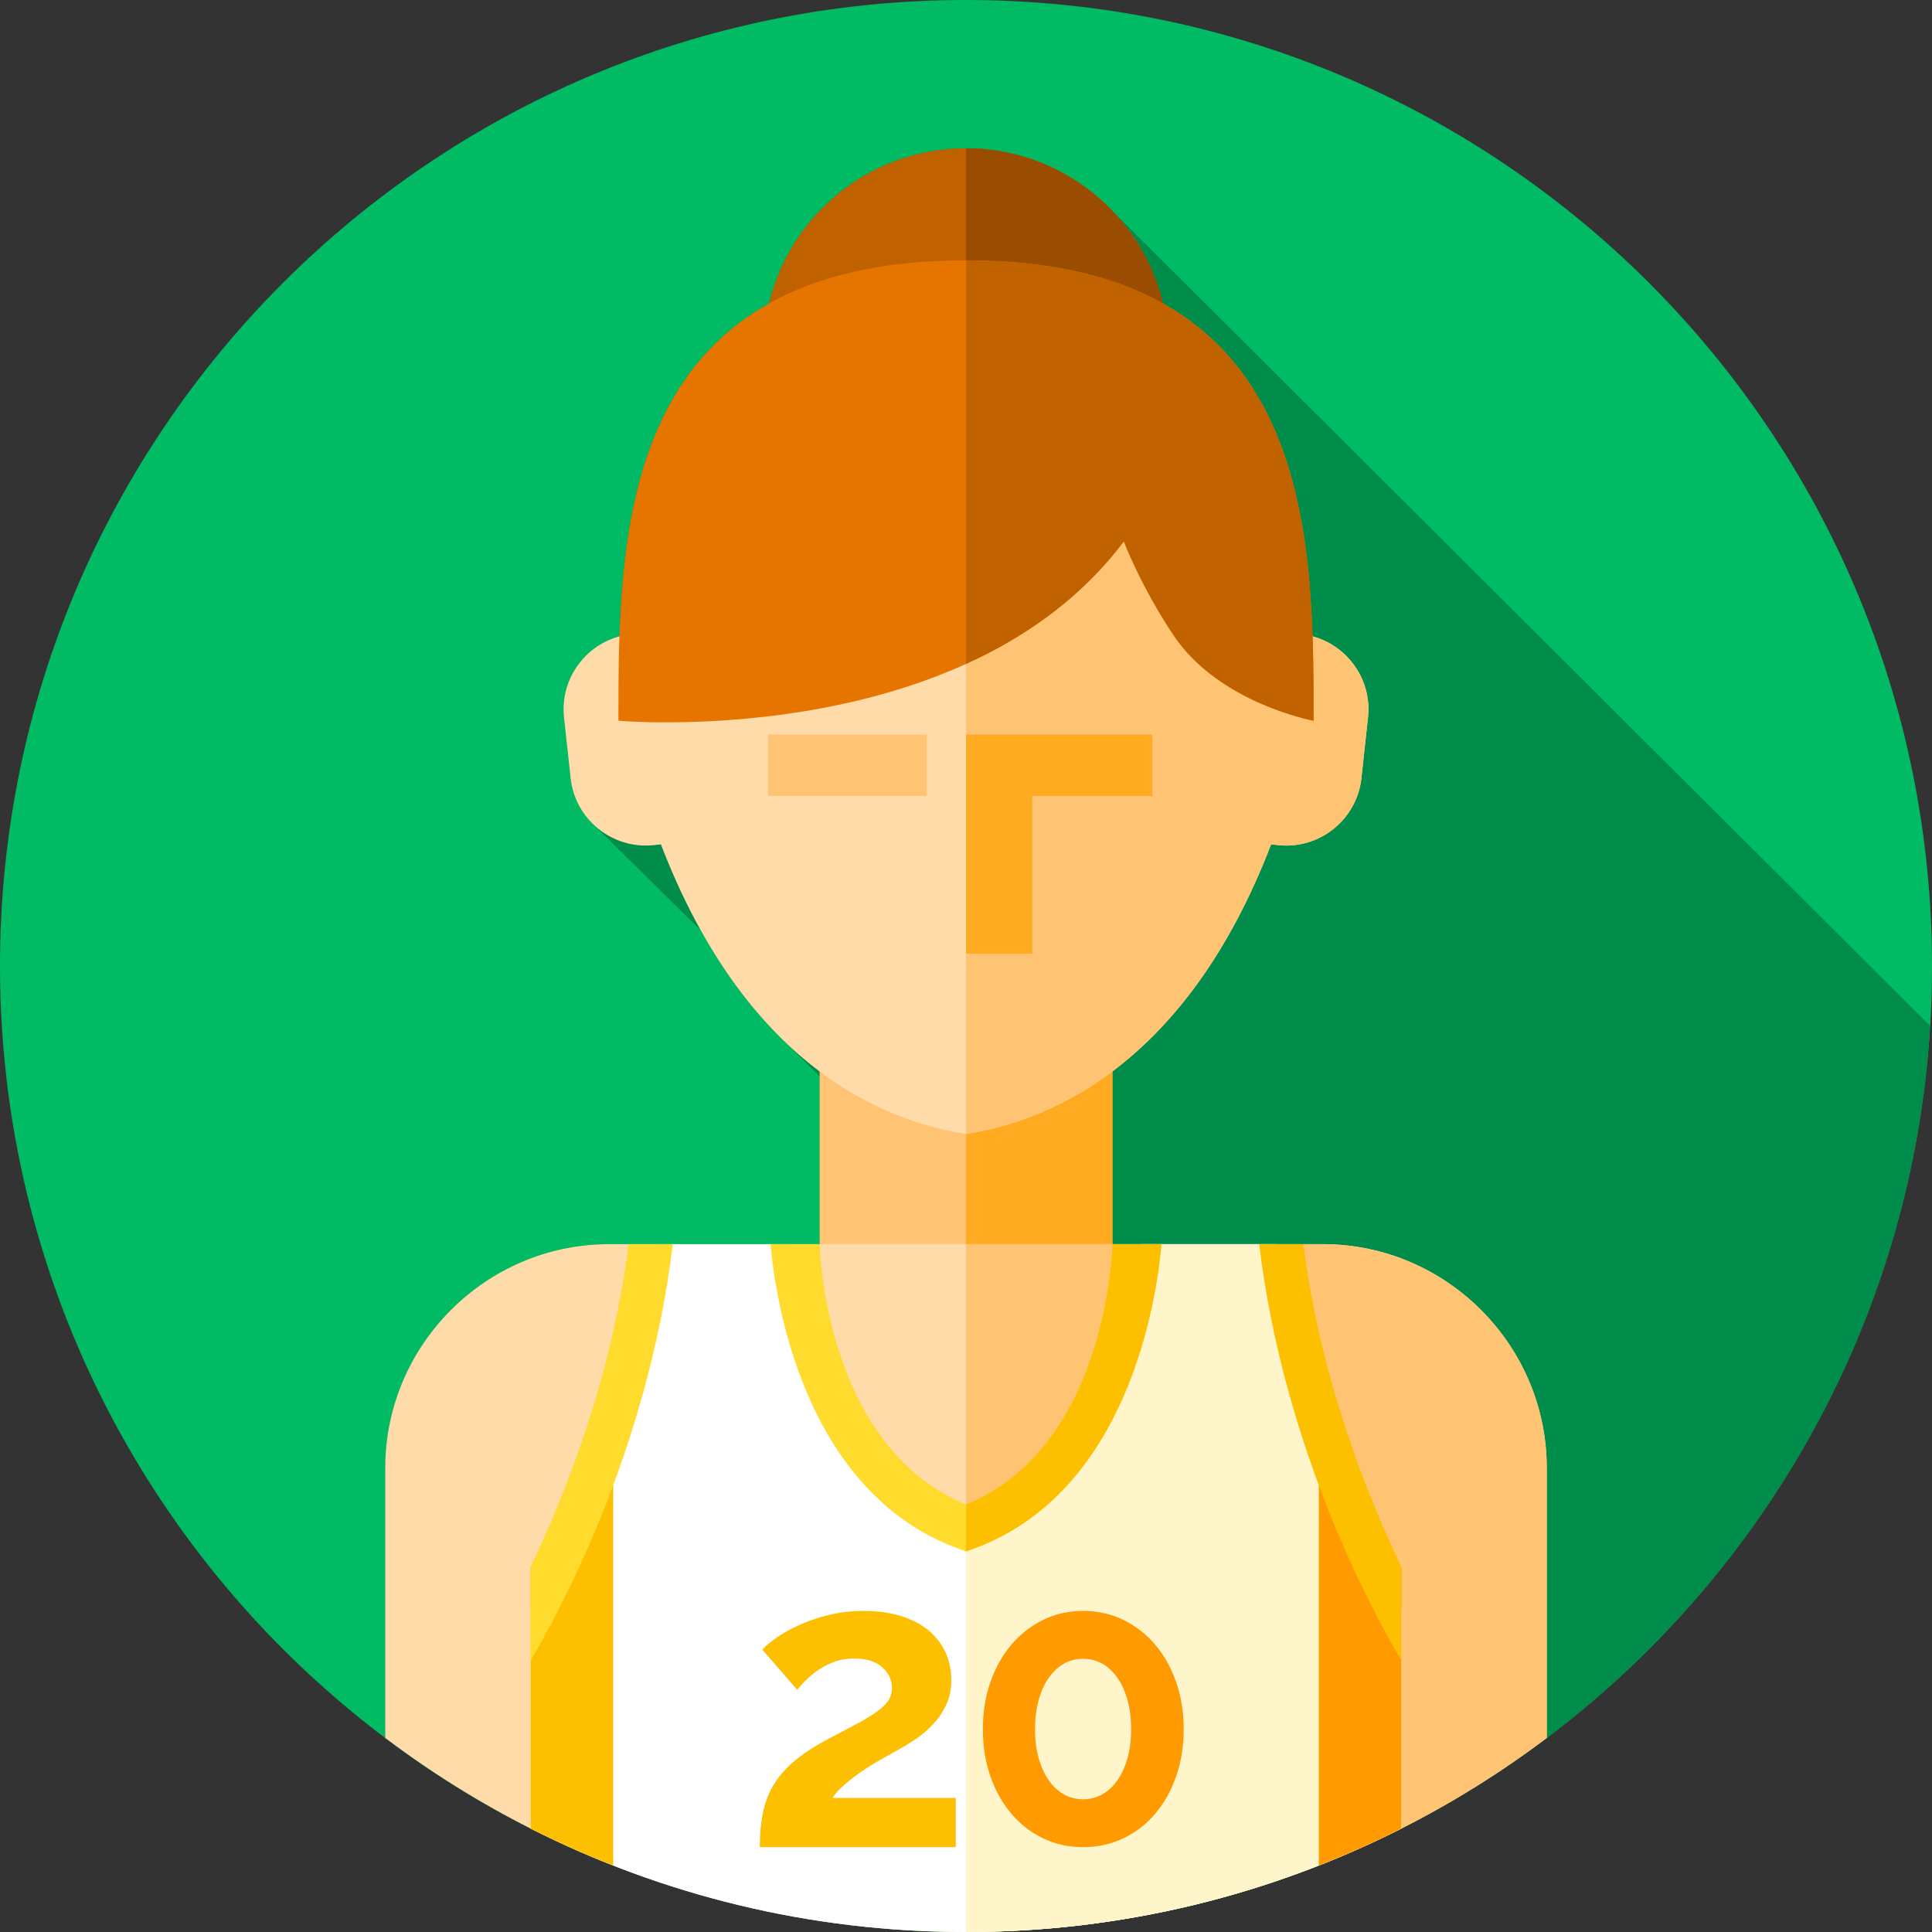 <svg height="512pt" viewBox="0 0 512 512" width="512pt" xmlns="http://www.w3.org/2000/svg"><rect x="0" y="0" width="512" height="512" fill="#333333" stroke="none"/><path d="m512 256c0 141.387-114.613 256-256 256s-256-114.613-256-256 114.613-256 256-256 256 114.613 256 256zm0 0" fill="#00bb64"/><path d="m511.496 271.84-216.637-215.871c-9.773-10.266-23.562-16.672-38.859-16.672-25.32 0-46.535 17.539-52.191 41.129-32.438 18.098-38.52 54.758-39.656 88.223-9.328 2.523-15.762 11.555-14.691 21.445l1.75 16.133c.52 4.809 2.73 9.039 5.977 12.176l28.508 28.133c7.41 13.316 15.625 23.441 23.984 31.133l7.523 7.609v44.434h-55.781c-32.652 0-59.332 26.707-59.332 59.328v71.52c2.031 1.535 4.098 3.027 6.176 4.5v.027c41.738 29.547 92.707 46.914 147.734 46.914 136.062 0 247.316-106.156 255.496-240.16zm0 0" fill="#008c4a"/><path d="m309.688 92.984c0 29.648-24.035 53.684-53.688 53.684-29.648 0-53.684-24.035-53.684-53.684 0-29.652 24.035-53.688 53.684-53.688 29.652 0 53.688 24.035 53.688 53.688zm0 0" fill="#c06100"/><path d="m309.684 92.984c0 29.645-24.035 53.684-53.684 53.684v-107.367c29.648 0 53.684 24.035 53.684 53.684zm0 0" fill="#9a4c00"/><path d="m217.203 277.727h77.594v59.336h-77.594zm0 0" fill="#ffc473"/><path d="m256 277.727h38.801v59.336h-38.801zm0 0" fill="#ffaa20"/><path d="m346.32 168.289c-3.77-55.516-51.113-87.023-90.32-87.023s-86.551 31.508-90.32 87.023c-10.148 1.898-17.348 11.383-16.219 21.805l1.75 16.133c1.184 10.941 11.105 18.926 22.051 17.742l1.883-.203c22.402 58.312 58.555 73.324 80.855 76.734 22.301-3.41 58.453-18.426 80.855-76.734l1.883.203c10.945 1.184 20.867-6.797 22.051-17.742l1.75-16.133c1.129-10.426-6.07-19.906-16.219-21.805zm0 0" fill="#ffdba9"/><path d="m362.535 190.098-1.746 16.133c-1.188 10.941-11.105 18.922-22.047 17.734l-1.883-.199c-22.406 58.312-58.555 73.328-80.859 76.738v-219.234c39.211 0 86.551 31.508 90.32 87.02 10.148 1.902 17.348 11.383 16.215 21.809zm0 0" fill="#ffc473"/><path d="m163.887 191s92.113 8.25 133.934-47.547c0 0 4.391 11.699 13.18 24.879 12 18 37.109 22.668 37.109 22.668 0-50.133.004-122-92.109-122s-92.113 71.863-92.113 122zm0 0" fill="#e67500"/><path d="m348.109 191s-25.109-4.672-37.109-22.672c-8.789-13.18-13.18-24.879-13.18-24.879-11.23 14.992-26.09 25.352-41.82 32.5v-106.949c92.109 0 92.109 71.871 92.109 122zm0 0" fill="#c06200"/><path d="m305.375 194.676h-49.375v58.062h17.539v-41.789h31.836zm0 0" fill="#ffaa20"/><path d="m203.547 194.676h42.059v16.273h-42.059zm0 0" fill="#ffc473"/><path d="m409.91 389.039v71.52c-12.059 9.102-24.949 17.152-38.531 24.02-34.668 17.543-73.867 27.422-115.379 27.422s-80.711-9.879-115.379-27.422c-13.582-6.867-26.473-14.918-38.531-24.02v-71.52c0-32.617 26.68-59.328 59.332-59.328h189.406c32.531.148 59.082 26.801 59.082 59.328zm0 0" fill="#ffdba9"/><path d="m409.91 389.039v71.52c-12.059 9.102-24.949 17.152-38.531 24.02-34.668 17.543-73.867 27.422-115.379 27.422v-182.289h94.828c32.531.148 59.082 26.801 59.082 59.328zm0 0" fill="#ffc473"/><path d="m371.379 426.191v58.387c-34.668 17.543-73.867 27.422-115.379 27.422s-80.711-9.879-115.379-27.422v-58.387s27.141-38.16 32.918-96.48h36.199s2.352 59.18 46.262 75.258c43.91-16.078 46.262-75.258 46.262-75.258h36.199c5.777 58.32 32.918 96.48 32.918 96.48zm0 0" fill="#fff"/><path d="m162.5 392.328v102.051c-7.469-2.93-14.77-6.199-21.879-9.801v-69.387l13.918-14.543v-.008zm0 0" fill="#fdc000"/><path d="m371.379 426.191v58.387c-34.668 17.543-73.867 27.422-115.379 27.422v-107.031c43.91-16.078 46.262-75.258 46.262-75.258h36.199c5.777 58.32 32.918 96.48 32.918 96.48zm0 0" fill="#fff5cb"/><path d="m313.691 458.262c0 4.539-.672 8.715-2.012 12.531-1.34 3.816-3.199 7.117-5.57 9.902-2.371 2.785-5.191 4.949-8.457 6.496s-6.793 2.324-10.57 2.324c-3.852 0-7.395-.773-10.625-2.324-3.234-1.547-6.035-3.711-8.406-6.496-2.371-2.785-4.23-6.086-5.57-9.902-1.34-3.816-2.008-7.992-2.008-12.531 0-4.539.668-8.715 2.008-12.531 1.344-3.816 3.199-7.117 5.57-9.902 2.371-2.785 5.172-4.969 8.406-6.551 3.23-1.578 6.773-2.371 10.625-2.371 3.777 0 7.305.793 10.57 2.371 3.266 1.582 6.086 3.766 8.457 6.551s4.23 6.086 5.57 9.902c1.34 3.816 2.012 7.992 2.012 12.531zm-13.926 0c0-2.75-.309-5.277-.926-7.582-.621-2.301-1.496-4.277-2.633-5.93-1.133-1.648-2.473-2.922-4.02-3.816-1.547-.891-3.25-1.34-5.109-1.34-1.926 0-3.66.449-5.207 1.34-1.547.895-2.887 2.168-4.023 3.816-1.133 1.652-2.008 3.629-2.629 5.93-.617 2.305-.93 4.832-.93 7.582s.312 5.262.93 7.527c.621 2.27 1.496 4.23 2.629 5.883 1.137 1.648 2.477 2.922 4.023 3.812 1.547.895 3.281 1.344 5.207 1.344 1.859 0 3.559-.449 5.109-1.344 1.547-.891 2.887-2.164 4.02-3.812 1.137-1.652 2.012-3.613 2.633-5.883.617-2.266.926-4.777.926-7.527zm0 0" fill="#ff9a00"/><path d="m201.359 489.512c0-3.23.25-6.156.754-8.781.5-2.621 1.379-5.047 2.641-7.273 1.254-2.227 2.977-4.309 5.172-6.25 2.188-1.938 4.973-3.84 8.348-5.711 2.945-1.578 5.551-2.961 7.812-4.148 2.266-1.184 4.148-2.277 5.656-3.285 1.512-1.004 2.66-2.031 3.449-3.07.789-1.043 1.188-2.246 1.188-3.609 0-2.156-.863-4.004-2.59-5.551-1.723-1.543-4.199-2.316-7.434-2.316-1.723 0-3.305.234-4.742.699-1.438.469-2.785 1.098-4.039 1.887-1.258.789-2.41 1.668-3.449 2.637-1.039.973-1.992 1.996-2.855 3.074l-9.266-10.668c.934-1.008 2.262-2.102 3.988-3.289 1.723-1.184 3.75-2.297 6.086-3.34 2.332-1.039 4.922-1.902 7.758-2.586 2.84-.684 5.875-1.023 9.105-1.023 3.664 0 6.93.449 9.805 1.348 2.875.898 5.301 2.152 7.273 3.77 1.977 1.617 3.484 3.559 4.527 5.82 1.039 2.262 1.562 4.723 1.562 7.383 0 2.516-.469 4.738-1.402 6.68-.934 1.941-2.117 3.664-3.555 5.172s-3 2.82-4.688 3.934c-1.691 1.113-3.324 2.102-4.902 2.961-1.293.719-2.766 1.547-4.418 2.48-1.656.934-3.289 1.957-4.906 3.07-1.613 1.113-3.105 2.262-4.469 3.449-1.367 1.184-2.41 2.352-3.125 3.5h32.648v13.039zm0 0" fill="#fdc000"/><path d="m371.379 415.191v69.387c-7.109 3.602-14.41 6.871-21.879 9.801v-102.051l7.961 8.32zm0 0" fill="#ff9a00"/><path d="m254.004 410.422 1.996.73 1.996-.73c41.164-15.074 48.543-66.418 49.812-80.711h-13.012s-.91 53.375-38.797 69.023c-37.773-15.605-38.797-69.023-38.797-69.023h-13.012c1.27 14.293 8.648 65.637 49.812 80.711zm0 0" fill="#ffdb2d"/><path d="m307.809 329.711c-1.27 14.289-8.648 65.641-49.809 80.711l-2 .727v-12.418c37.891-15.641 38.801-69.02 38.801-69.02zm0 0" fill="#fdc000"/><path d="m140.621 415.188v24.84c7.105-11.914 31.086-55.441 37.676-110.316h-11.707c-4.473 35.305-16.652 66.074-25.969 85.477zm0 0" fill="#ffdb2d"/><path d="m371.375 415.188v24.84c-7.102-11.914-31.086-55.441-37.676-110.316h11.707c4.477 35.305 16.652 66.074 25.969 85.477zm0 0" fill="#fdc000"/></svg>